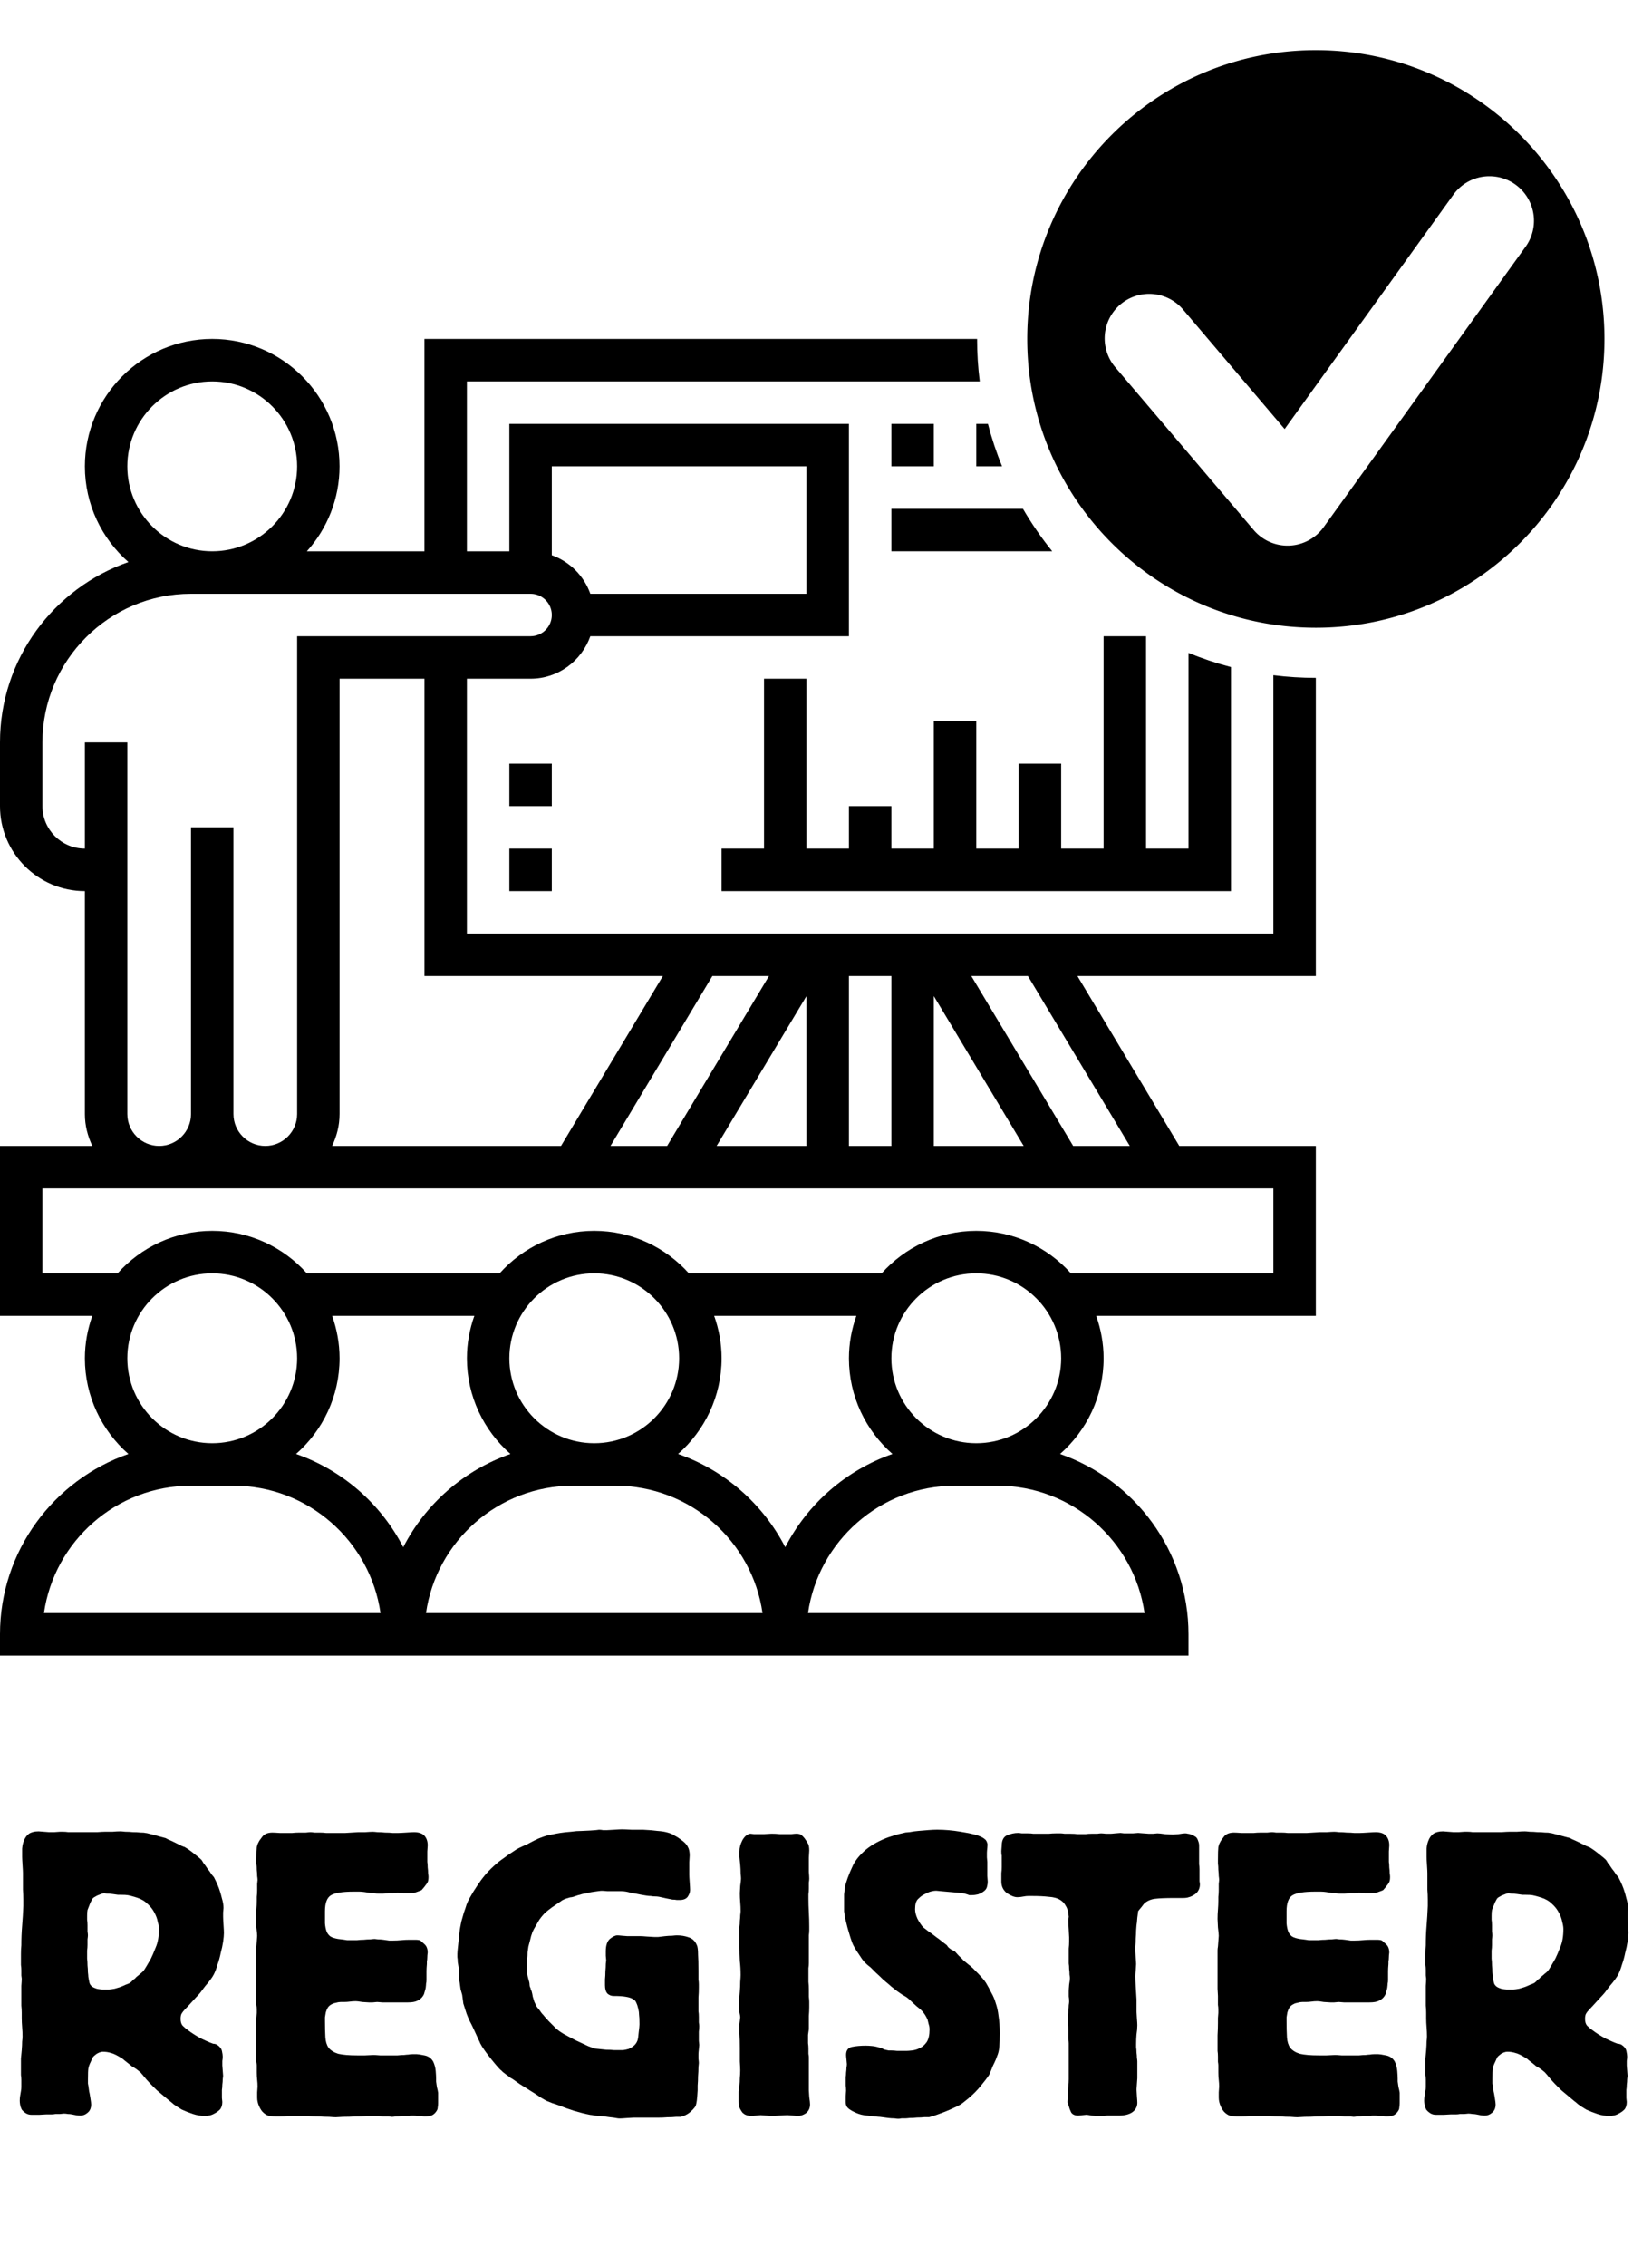 <?xml version="1.0" encoding="UTF-8"?>
<svg width="165.02mm" height="226.19mm" version="1.1" viewBox="0 0 165.02 226.19" xmlns="http://www.w3.org/2000/svg" xmlns:cc="http://creativecommons.org/ns#" xmlns:dc="http://purl.org/dc/elements/1.1/" xmlns:rdf="http://www.w3.org/1999/02/22-rdf-syntax-ns#">
 <g transform="translate(-40.217 -48.767)">
  <g stroke-width=".265" style="font-variant-caps:normal;font-variant-east-asian:normal;font-variant-ligatures:normal;font-variant-numeric:normal" aria-label="REGISTER">
   <path d="m42.309 244.57q0-0.361 0-0.761 0-0.441 0.04-0.841 0-1.002 0.08-1.964t0.12-1.964q0-0.16 0-0.641 0-0.481-0.04-1.002 0-0.521 0-0.962 0-0.481 0-0.681t-0.04-0.801q-0.04-0.601-0.04-0.801 0-0.401 0-0.841 0.04-0.481 0.2-0.842 0.16-0.401 0.481-0.641 0.361-0.24 0.962-0.24 0.12 0 0.521 0.04t0.521 0.04q0.12 0 0.521 0 0.441-0.04 0.561-0.04 0.08 0 0.321 0 0.24 0 0.521 0.04 0.281 0 0.521 0t0.361 0h1.322q0.16 0 0.681 0 0.561-0.04 0.761-0.04 0.321 0 0.761 0 0.481-0.04 0.801-0.04 0.12 0 0.481 0.04 0.361 0 0.761 0.04 0.401 0 0.761 0.04 0.361 0 0.481 0.04 0.12 0 0.401 0.08 0.281 0.08 0.601 0.16 0.321 0.08 0.601 0.16 0.281 0.08 0.441 0.12 0.12 0.08 0.401 0.2 0.281 0.12 0.601 0.281 0.321 0.16 0.561 0.281 0.281 0.12 0.321 0.12 0.481 0.281 0.962 0.681 0.521 0.401 0.721 0.601 0.04 0.04 0.2 0.321 0.2 0.24 0.401 0.561 0.24 0.28 0.401 0.561 0.2 0.24 0.24 0.281 0.04 0.08 0.2 0.401 0.16 0.321 0.321 0.761 0.16 0.441 0.281 0.962 0.16 0.521 0.16 0.962 0 0.08-0.04 0.441 0 0.361 0 0.441 0 0.2 0.04 0.801 0.04 0.601 0.04 0.801 0 0.321-0.08 0.882-0.08 0.521-0.24 1.122-0.12 0.601-0.321 1.162-0.16 0.561-0.361 0.962-0.12 0.24-0.361 0.561-0.24 0.321-0.521 0.641-0.24 0.321-0.481 0.641-0.24 0.281-0.401 0.441-0.521 0.561-0.842 0.922-0.321 0.321-0.481 0.521-0.16 0.2-0.2 0.361-0.04 0.16-0.04 0.361 0 0.441 0.2 0.681 0.24 0.24 0.521 0.441 0.641 0.481 1.322 0.841 0.681 0.321 0.882 0.401 0.2 0.08 0.321 0.12 0.16 0 0.361 0.08 0.441 0.281 0.521 0.641 0.08 0.361 0.08 0.561 0 0.2-0.04 0.441 0 0.24 0 0.441 0 0.12 0.04 0.521t0.04 0.521q0 0.08-0.04 0.361 0 0.24-0.04 0.521 0 0.281-0.04 0.521 0 0.24 0 0.361 0 0.08 0 0.441 0.04 0.321 0.04 0.401 0 0.481-0.24 0.761-0.24 0.24-0.561 0.401-0.281 0.16-0.561 0.2-0.24 0.04-0.321 0.04-0.641 0-1.242-0.2t-1.122-0.441q-0.481-0.281-0.801-0.521-0.321-0.281-0.441-0.361-0.441-0.361-1.242-1.042-0.761-0.721-1.322-1.403-0.08-0.12-0.2-0.24-0.12-0.16-0.24-0.24-0.321-0.281-0.761-0.521-0.08-0.08-0.441-0.361-0.361-0.281-0.441-0.361-0.801-0.521-1.202-0.601-0.361-0.12-0.801-0.12-0.16 0-0.361 0.08-0.16 0.08-0.24 0.12-0.281 0.2-0.401 0.361-0.08 0.16-0.2 0.441-0.2 0.401-0.24 0.681-0.04 0.24-0.04 1.082 0 0.2 0 0.401 0.04 0.16 0.12 0.801 0.04 0.12 0.12 0.641 0.08 0.481 0.08 0.641 0 0.561-0.361 0.842-0.321 0.28-0.721 0.28-0.2 0-0.441-0.04-0.2-0.04-0.401-0.08-0.2-0.04-0.401-0.04-0.2-0.04-0.401-0.04-0.04 0-0.401 0.04-0.361 0-0.441 0-0.2 0.04-0.401 0.04t-0.521 0q-0.16 0-0.721 0.04-0.561 0-0.721 0-0.361 0-0.601-0.16-0.24-0.16-0.401-0.361-0.12-0.24-0.16-0.481-0.04-0.24-0.04-0.401 0-0.24 0.04-0.481 0.04-0.24 0.08-0.481 0.04-0.2 0.04-0.401t0-0.401q0-0.08 0-0.321 0-0.24-0.04-0.481 0-0.28 0-0.481 0-0.24 0-0.361 0-0.401 0-0.801 0.04-0.401 0.08-0.841 0.04-0.521 0.04-0.842 0.04-0.361 0.04-0.521 0-0.441-0.04-0.922t-0.04-0.922q0-0.16 0-0.521t-0.04-0.721q0-0.401 0-0.761t0-0.521q0-0.16 0-0.681 0.04-0.521 0.04-0.721 0-0.08-0.04-0.321 0-0.24 0-0.521t-0.04-0.521q0-0.24 0-0.361zm8.335-6.812q-0.12 0-0.321 0.08t-0.401 0.16q-0.321 0.16-0.441 0.28-0.08 0.12-0.24 0.441-0.2 0.521-0.281 0.721-0.04 0.2-0.04 0.561 0 0.12 0 0.401 0.04 0.24 0.04 0.561 0 0.321 0 0.601 0.04 0.281 0.04 0.401 0 0.12-0.04 0.401 0 0.24 0 0.561 0 0.281-0.04 0.561 0 0.24 0 0.361 0 0.12 0 0.441 0.04 0.321 0.04 0.681 0.04 0.361 0.04 0.681 0.04 0.321 0.04 0.441 0.04 0.281 0.12 0.641 0.12 0.361 0.601 0.521 0.16 0.08 0.641 0.12 0.481 0 0.521 0 0.12 0 0.2 0 0.12 0 0.561-0.08 0.281-0.08 0.401-0.12 0.16-0.04 0.521-0.2 0.16-0.08 0.281-0.12 0.12-0.04 0.281-0.12 0.12-0.08 0.24-0.2 0.12-0.16 0.281-0.24 0.12-0.16 0.24-0.24 0.16-0.12 0.281-0.24 0.281-0.2 0.441-0.441 0.16-0.24 0.641-1.082 0.2-0.401 0.481-1.122 0.321-0.721 0.321-1.843 0-0.281-0.12-0.721-0.08-0.441-0.321-0.882-0.24-0.481-0.681-0.882-0.441-0.441-1.082-0.641-0.641-0.2-0.882-0.24-0.24-0.04-0.681-0.04-0.04 0-0.321 0-0.24-0.04-0.561-0.08-0.281-0.04-0.561-0.04-0.24-0.04-0.24-0.04z" style="font-variant-caps:normal;font-variant-east-asian:normal;font-variant-ligatures:normal;font-variant-numeric:normal"/>
   <path d="m74.687 231.75q0.12 0 0.641-0.04 0.521-0.04 0.681-0.04t0.681 0q0.561-0.04 0.761-0.04 0.12 0 0.481 0.04 0.361 0 0.761 0.04 0.401 0 0.761 0.04 0.361 0 0.521 0 0.2 0 0.801-0.04t0.801-0.04q0.721 0 1.042 0.361 0.321 0.361 0.321 0.962 0 0.12-0.04 0.601 0 0.481 0 0.641 0 0.12 0 0.401 0.04 0.24 0.04 0.561 0.04 0.281 0.04 0.561 0.04 0.24 0.04 0.361 0 0.361-0.08 0.521-0.04 0.12-0.361 0.521-0.16 0.2-0.24 0.281-0.04 0.04-0.281 0.12-0.24 0.08-0.441 0.16-0.2 0.04-0.521 0.04-0.16 0-0.601 0-0.441-0.04-0.601-0.04-0.08 0-0.361 0.04-0.24 0-0.521 0-0.281 0-0.561 0.04-0.24 0-0.361 0-0.281 0-0.441-0.04-0.281 0-0.521-0.04t-0.521-0.08q-0.281-0.04-0.521-0.04-0.24 0-0.521 0-1.683 0-2.284 0.361-0.601 0.361-0.601 1.603 0 0.721 0 1.202 0.04 0.481 0.16 0.801t0.401 0.521q0.281 0.16 0.761 0.24 0.681 0.08 0.882 0.12 0.2 0 0.601 0 0.12 0 0.401 0 0.321-0.04 0.641-0.04 0.361-0.04 0.681-0.04 0.321-0.04 0.441-0.04 0.08 0 0.321 0.04 0.281 0 0.561 0.04 0.321 0.04 0.561 0.08 0.281 0 0.401 0 0.401 0 0.801-0.04t0.801-0.04q0.24 0 0.601 0t0.521 0.08q0.08 0.08 0.401 0.361 0.321 0.281 0.321 0.842-0.04 0.281-0.04 0.481 0 0.2-0.04 0.401 0 0.16 0 0.24-0.04 0.481-0.04 0.721 0 0.24 0 0.882 0 0.24-0.04 0.361 0 0.12-0.04 0.441-0.04 0.2-0.12 0.441-0.04 0.24-0.24 0.481-0.16 0.2-0.481 0.361-0.321 0.16-0.922 0.16h-2.044q-0.12 0-0.521 0-0.401-0.04-0.521-0.04-0.08 0-0.441 0.04-0.321 0-0.401 0-0.12 0-0.641-0.04-0.481-0.08-0.641-0.08-0.321 0-0.601 0.04t-0.601 0.04h-0.321q-0.2 0-0.481 0.08-0.24 0.04-0.361 0.12-0.281 0.12-0.441 0.361-0.12 0.2-0.2 0.481-0.04 0.24-0.08 0.481 0 0.24 0 0.361 0 0.962 0.04 1.643 0.04 0.641 0.321 1.042 0.321 0.401 0.962 0.601 0.681 0.16 1.883 0.16 0.2 0 0.801 0 0.641-0.04 0.842-0.04 0.16 0 0.641 0.04 0.521 0 0.721 0 0.12 0 0.401 0 0.321 0 0.641 0 0.361-0.04 0.641-0.04 0.321-0.04 0.441-0.04 0.2-0.04 0.401-0.04 0.24 0 0.441 0 0.16 0 0.761 0.12 0.601 0.12 0.882 0.641 0.2 0.441 0.24 0.922 0.04 0.481 0.04 0.761v0.281q0.04 0.281 0.08 0.561 0.08 0.281 0.12 0.561v1.042q0 0.2-0.04 0.441 0 0.2-0.16 0.401-0.12 0.2-0.401 0.361-0.281 0.12-0.761 0.12-0.08 0-0.281-0.04-0.16 0-0.361 0-0.2-0.04-0.441-0.04-0.2 0-0.281 0-0.08 0-0.361 0.04-0.24 0-0.561 0-0.321 0.04-0.601 0.04-0.24 0.04-0.361 0.04-0.08 0-0.361-0.04-0.24 0-0.561 0-0.321-0.04-0.601-0.04-0.24 0-0.361 0-0.04 0-0.561 0-0.521 0.04-1.162 0.04-0.681 0.04-1.282 0.04-0.561 0.04-0.721 0.04-0.2 0-0.681-0.04-0.481 0-1.042-0.04-0.561 0-1.082-0.04-0.481 0-0.681 0h-1.282q-0.401 0.04-0.761 0.04t-0.521 0q-0.16 0-0.521-0.04-0.321-0.04-0.641-0.321-0.24-0.2-0.441-0.641-0.2-0.441-0.2-0.882 0-0.12 0-0.521 0.04-0.441 0.04-0.561 0-0.361-0.04-0.681-0.04-0.361-0.04-0.721v-0.721q0-0.12-0.04-0.361 0-0.24 0-0.521 0-0.321-0.04-0.561 0-0.24 0-0.361 0-0.521 0-1.202 0.04-0.681 0.04-1.202 0-0.12 0-0.521 0.04-0.401 0.04-0.521 0-0.08 0-0.321 0-0.24-0.04-0.481 0-0.281 0-0.521 0-0.24 0-0.361 0-0.16-0.04-0.721 0-0.561 0-0.761v-2.765q0-0.2 0-0.321 0-0.16 0.04-0.361 0-0.12 0.04-0.521 0.04-0.441 0.04-0.561 0-0.2-0.08-0.842-0.04-0.641-0.04-0.841 0-0.481 0.04-0.922 0.04-0.481 0.04-0.922 0-0.08 0-0.361 0.04-0.321 0.04-0.641 0-0.361 0-0.641 0.04-0.321 0.04-0.401 0-0.12-0.04-0.401 0-0.281-0.04-0.601 0-0.361-0.04-0.641 0-0.281 0-0.401 0-0.922 0.04-1.242 0.08-0.321 0.16-0.441 0.08-0.2 0.401-0.601 0.321-0.401 1.002-0.401 0.2 0 0.761 0.04 0.561 0 0.761 0 0.12 0 0.441 0 0.321-0.04 0.681-0.04 0.361 0 0.681 0 0.361-0.04 0.481-0.04 0.12 0 0.401 0.04 0.281 0 0.561 0 0.321 0 0.601 0.04 0.281 0 0.401 0z" style="font-variant-caps:normal;font-variant-east-asian:normal;font-variant-ligatures:normal;font-variant-numeric:normal"/>
   <path d="m85.907 243.77q0-0.16 0.04-0.521t0.08-0.761 0.08-0.761 0.08-0.561q0.04-0.2 0.12-0.601 0.12-0.401 0.24-0.841 0.16-0.441 0.281-0.842 0.16-0.401 0.281-0.601 0.401-0.721 0.761-1.242 0.361-0.561 0.761-1.042 0.401-0.481 0.882-0.922 0.521-0.481 1.002-0.801 0.481-0.361 0.801-0.561 0.361-0.24 0.481-0.321 0.281-0.16 0.641-0.321 0.401-0.16 0.681-0.321 0.441-0.24 0.882-0.441 0.481-0.2 0.922-0.321 0.04 0 0.401-0.08 0.361-0.08 0.842-0.16 0.521-0.08 1.082-0.12 0.561-0.08 1.082-0.08 0.2 0 0.842-0.04 0.681-0.04 0.882-0.08 0.2 0 0.401 0.04 0.2 0 0.401 0 0.16 0 0.721-0.04 0.561-0.04 0.761-0.04 0.281 0 0.962 0.04 0.681 0 1.162 0 0.882 0.04 1.443 0.12 0.601 0.04 1.002 0.16 0.441 0.12 0.721 0.321 0.321 0.16 0.681 0.441 0.441 0.321 0.601 0.641 0.2 0.321 0.2 0.882 0 0.16-0.04 0.681 0 0.481 0 0.681v0.561q0 0.2 0.04 0.761 0.04 0.561 0.04 0.761 0 0.321-0.24 0.681-0.24 0.321-0.801 0.321-0.08 0-0.28 0-0.2-0.04-0.441-0.04-0.2-0.04-0.401-0.08-0.16-0.04-0.2-0.04-0.2-0.04-0.361-0.08-0.16-0.04-0.361-0.08-0.2-0.04-0.441-0.04-0.2 0-0.401-0.04-0.2 0-0.441-0.04-0.24-0.04-0.481-0.08l-0.601-0.12q-0.24-0.04-0.481-0.08-0.24-0.08-0.481-0.12-0.24-0.04-0.441-0.04t-0.922 0q-0.08 0-0.481 0-0.401-0.04-0.561-0.04-0.12 0-0.401 0.04-0.281 0.04-0.561 0.08-0.281 0.04-0.521 0.12-0.24 0.04-0.281 0.04-0.2 0.04-0.441 0.12-0.2 0.04-0.401 0.12-0.2 0.08-0.401 0.12-0.16 0-0.361 0.08-0.321 0.08-0.601 0.24-0.24 0.16-0.521 0.361-1.042 0.681-1.403 1.122-0.361 0.401-0.601 0.882-0.16 0.281-0.281 0.481-0.08 0.16-0.16 0.321-0.04 0.16-0.12 0.361-0.04 0.16-0.12 0.481-0.08 0.321-0.16 0.601-0.04 0.24-0.08 0.561 0 0.321-0.04 0.801 0 0.441 0 1.162 0 0.24 0.04 0.401 0.04 0.16 0.08 0.321 0.04 0.12 0.08 0.28 0.04 0.16 0.04 0.321 0 0.12 0.08 0.281 0.04 0.08 0.04 0.16 0.04 0.08 0.08 0.16 0.08 0.281 0.12 0.561 0.08 0.281 0.16 0.521 0.12 0.24 0.24 0.481 0.16 0.2 0.321 0.401 0.12 0.2 0.24 0.321 0.12 0.12 0.24 0.281 0.16 0.16 0.361 0.401 0.2 0.2 0.561 0.561 0.321 0.361 0.922 0.721 0.641 0.361 1.282 0.681 0.681 0.321 1.202 0.561 0.521 0.2 0.641 0.24 0.04 0 0.401 0.04 0.361 0.04 0.761 0.08 0.441 0 0.801 0.04 0.361 0 0.441 0 0.16 0 0.441 0 0.281-0.04 0.561-0.12 0.281-0.12 0.521-0.321 0.24-0.2 0.361-0.521 0.08-0.24 0.12-0.801 0.08-0.601 0.08-0.801 0-0.721-0.04-0.962 0-0.281-0.08-0.601-0.08-0.361-0.2-0.601-0.08-0.24-0.321-0.361-0.24-0.16-0.721-0.24-0.441-0.08-1.242-0.08-0.321 0-0.601-0.24-0.24-0.281-0.24-0.842 0-0.16 0-0.561 0.04-0.401 0.04-0.801 0.04-0.441 0.04-0.761 0.04-0.361 0.04-0.361 0-0.08-0.04-0.441 0-0.361 0-0.441 0-0.882 0.401-1.242 0.441-0.361 0.761-0.361 0.12 0 0.481 0.04 0.401 0.04 0.521 0.04h1.322q0.16 0 0.641 0.04 0.521 0.04 0.681 0.04 0.12 0 0.441 0 0.321-0.04 0.681-0.08 0.361-0.04 0.681-0.04 0.361-0.04 0.481-0.04 0.641 0 1.202 0.2 0.601 0.2 0.842 0.882 0.08 0.281 0.08 0.841 0.04 0.561 0.04 1.643 0 0.08 0 0.321 0 0.24 0 0.521 0.04 0.24 0.04 0.481 0 0.2 0 0.321 0 0.481-0.04 1.002 0 0.481 0 0.962 0 0.12 0 0.401 0.04 0.24 0.04 0.561 0 0.281 0 0.561 0.04 0.24 0.04 0.361 0 0.281-0.04 0.561 0 0.24 0 0.481 0 0.08 0 0.441 0.04 0.321 0.04 0.401 0 0.08-0.04 0.441-0.04 0.361-0.04 0.481 0 0.08 0 0.441 0.04 0.321 0.04 0.441 0 0.04-0.04 0.441 0 0.401-0.04 0.882 0 0.481-0.04 0.922 0 0.401 0 0.481-0.04 0.681-0.08 1.002-0.04 0.321-0.12 0.561-0.2 0.321-0.641 0.681-0.441 0.321-0.882 0.401-0.08 0-0.441 0-0.361 0.04-0.841 0.04-0.481 0.04-0.962 0.04-0.481 0-0.761 0-0.08 0-0.321 0-0.24 0-0.521 0-0.24 0-0.481 0-0.24 0-0.361 0-0.16 0-0.681 0.04-0.481 0.04-0.681 0.04h-0.08q-0.08 0-0.521-0.08-0.401-0.04-0.922-0.12-0.481-0.04-0.922-0.08-0.441-0.08-0.521-0.08-0.801-0.16-1.603-0.401-0.761-0.24-1.563-0.561-0.321-0.12-0.601-0.2-0.281-0.12-0.601-0.24-0.08-0.04-0.561-0.321-0.441-0.321-1.042-0.681-0.561-0.361-1.082-0.681-0.521-0.361-0.681-0.481-0.08-0.04-0.281-0.16-0.16-0.16-0.361-0.281-0.2-0.16-0.361-0.281-0.16-0.16-0.16-0.16-0.08-0.04-0.361-0.361-0.281-0.321-0.601-0.721-0.321-0.401-0.641-0.842t-0.481-0.761q0-0.04-0.2-0.441-0.2-0.441-0.441-0.962-0.24-0.521-0.481-0.962-0.2-0.481-0.24-0.601-0.24-0.721-0.321-1.002-0.04-0.281-0.12-0.882-0.08-0.281-0.16-0.561-0.04-0.281-0.08-0.601-0.08-0.321-0.08-0.641t0-0.641q0-0.08-0.04-0.321-0.04-0.24-0.08-0.481 0-0.281-0.04-0.521 0-0.24 0-0.361z" style="font-variant-caps:normal;font-variant-east-asian:normal;font-variant-ligatures:normal;font-variant-numeric:normal"/>
   <path d="m114.08 241.48q0-0.12 0-0.361 0.04-0.281 0.04-0.601 0.04-0.321 0.04-0.561 0.04-0.281 0.04-0.401 0-0.441-0.04-0.882-0.04-0.481-0.04-0.922 0-0.16 0.04-0.721 0.08-0.561 0.08-0.721 0-0.16-0.04-0.521 0-0.401-0.04-0.841-0.04-0.441-0.08-0.801 0-0.401 0-0.561 0-0.521 0.281-1.082 0.321-0.601 0.801-0.681 0.08 0 0.361 0.04 0.281 0 0.361 0 0.16 0 0.681 0 0.561-0.04 0.721-0.04 0.401 0 0.801 0.04 0.401 0 0.801 0 0.08 0 0.401 0 0.361-0.04 0.481-0.04 0.321 0 0.481 0.12 0.16 0.12 0.321 0.321 0.24 0.321 0.361 0.561 0.12 0.2 0.12 0.681 0 0.16-0.04 0.721 0 0.521 0 0.721 0 0.16 0 0.681 0.04 0.481 0.04 0.681 0 0.12-0.04 0.401 0 0.24 0 0.561 0 0.321-0.04 0.601 0 0.281 0 0.401 0 0.681 0.04 1.403t0.04 1.403q0 0.12 0 0.361t-0.04 0.521q0 0.28 0 0.521t0 0.361v1.523q0 0.08 0 0.361 0 0.24-0.04 0.521 0 0.281 0 0.521t0 0.361 0 0.481q0.04 0.361 0.04 0.761 0 0.361 0 0.721 0.04 0.361 0.04 0.521 0 0.12 0 0.521t-0.04 0.882q0 0.441 0 0.841 0 0.361 0 0.481-0.04 0.28-0.08 0.561 0 0.24 0 0.521 0 0.08 0 0.321 0.04 0.24 0.04 0.521 0 0.281 0 0.521 0.04 0.24 0.04 0.361v3.286q0 0.16 0.04 0.681 0.08 0.521 0.08 0.721 0 0.561-0.401 0.882-0.401 0.281-0.841 0.281-0.08 0-0.481-0.04-0.401-0.04-0.521-0.04-0.2 0-0.801 0.04-0.601 0.04-0.801 0.04-0.12 0-0.561-0.04-0.401-0.04-0.521-0.04-0.08 0-0.441 0.04-0.361 0.04-0.441 0.04-0.641 0-0.962-0.361-0.281-0.401-0.321-0.641-0.04-0.08-0.04-0.441 0-0.401 0-0.441 0-0.321 0-0.561 0.04-0.281 0.08-0.561 0.04-0.401 0.04-0.761 0.04-0.401 0.04-0.801 0-0.24-0.04-0.882 0-0.641 0-1.362 0-0.761-0.04-1.403 0-0.681 0-0.962 0-0.08 0.04-0.321 0.04-0.281 0.04-0.361 0-0.12-0.08-0.481-0.04-0.401-0.04-0.521 0-0.16 0-0.601 0.04-0.441 0.08-0.962 0.04-0.521 0.04-0.962 0.04-0.481 0.04-0.681 0-0.721-0.08-1.403-0.04-0.721-0.04-1.403z" style="font-variant-caps:normal;font-variant-east-asian:normal;font-variant-ligatures:normal;font-variant-numeric:normal"/>
   <path d="m138.84 235.47q0 0.12 0 0.561 0.04 0.441 0.04 0.561 0 0.281-0.08 0.561-0.08 0.281-0.401 0.481-0.16 0.12-0.481 0.24-0.321 0.08-0.641 0.08-0.12 0-0.24 0-0.08-0.04-0.481-0.16-0.16-0.04-0.601-0.08-0.441-0.04-0.922-0.08-0.481-0.04-0.882-0.08-0.401-0.04-0.401-0.04-0.281 0-0.561 0.08-0.281 0.08-0.721 0.321-0.24 0.12-0.561 0.441-0.281 0.281-0.281 1.002 0 0.441 0.24 0.962 0.28 0.521 0.561 0.841 0.16 0.12 0.521 0.401 0.361 0.24 0.761 0.561 0.401 0.281 0.681 0.521 0.321 0.24 0.321 0.24 0.12 0.08 0.2 0.24 0.12 0.12 0.24 0.2 0.08 0.08 0.2 0.12 0.12 0.04 0.24 0.12 0.08 0.08 0.401 0.441 0.361 0.321 0.441 0.441 0.24 0.2 0.481 0.401 0.281 0.2 0.521 0.441 0.681 0.681 0.882 0.922 0.2 0.2 0.401 0.521 0.281 0.481 0.521 0.962 0.281 0.481 0.441 1.042 0.2 0.561 0.281 1.282 0.12 0.721 0.12 1.723 0 0.761-0.04 1.322-0.04 0.561-0.24 1.002 0 0.04-0.12 0.321-0.12 0.281-0.281 0.601-0.12 0.321-0.24 0.601-0.12 0.281-0.12 0.281-0.12 0.2-0.401 0.561t-0.481 0.601q-0.561 0.681-1.242 1.242-0.641 0.521-0.721 0.561 0 0-0.361 0.2-0.361 0.16-0.882 0.401-0.481 0.2-1.042 0.401-0.521 0.2-0.882 0.281-0.12 0-0.481 0-0.321 0.04-0.721 0.04-0.361 0.04-0.721 0.04-0.361 0.04-0.481 0.04-0.2 0-0.361 0-0.16 0.04-0.321 0.04-0.12 0-0.401-0.04-0.281 0-0.601-0.04t-0.601-0.08q-0.281-0.04-0.401-0.04-0.922-0.08-1.443-0.16-0.521-0.08-1.122-0.401-0.441-0.24-0.561-0.441-0.12-0.2-0.12-0.481 0-0.12 0-0.561 0.04-0.441 0.04-0.561 0-0.281-0.04-0.521 0-0.24 0-0.481 0-0.08 0-0.321 0.04-0.24 0.04-0.481 0.04-0.281 0.04-0.481 0.04-0.24 0.04-0.361 0-0.08-0.04-0.441-0.04-0.361-0.04-0.481 0-0.681 0.601-0.801t1.362-0.12q0.281 0 0.681 0.04t0.962 0.24q0.16 0.08 0.281 0.12 0.16 0.04 0.361 0.08 0 0 0.24 0 0.281 0 0.601 0.04 0.321 0 0.601 0t0.361 0q0.16 0 0.521-0.04 0.401-0.04 0.801-0.24 0.401-0.2 0.681-0.601 0.281-0.441 0.281-1.242 0-0.321-0.08-0.521-0.04-0.2-0.12-0.481-0.2-0.441-0.401-0.681-0.16-0.24-0.681-0.641-0.08-0.08-0.441-0.401-0.361-0.361-0.481-0.441-0.08-0.08-0.521-0.321-0.401-0.281-0.521-0.361-0.16-0.12-0.561-0.441-0.361-0.321-0.801-0.681-0.401-0.401-0.761-0.721-0.361-0.361-0.521-0.521-0.281-0.2-0.601-0.521-0.281-0.321-0.521-0.721-0.561-0.801-0.721-1.242-0.16-0.441-0.321-1.002-0.16-0.521-0.24-0.882-0.08-0.361-0.16-0.641-0.04-0.321-0.08-0.601 0-0.281 0-0.641 0-0.641 0-1.042 0.04-0.401 0.08-0.681 0.04-0.281 0.12-0.481 0.08-0.24 0.16-0.481 0.2-0.561 0.561-1.322 0.401-0.761 1.242-1.483 0.481-0.401 1.082-0.721 0.601-0.321 1.162-0.521 0.601-0.2 1.042-0.321 0.481-0.12 0.681-0.16 0.08 0 0.441-0.04 0.401-0.08 0.882-0.12 0.481-0.04 0.962-0.08 0.521-0.04 0.882-0.04 1.122 0 2.324 0.2 1.202 0.2 1.683 0.361 0.561 0.2 0.721 0.361 0.2 0.12 0.281 0.441 0.04 0.08 0 0.441-0.04 0.361-0.04 0.481 0 0.08 0 0.481 0.04 0.361 0.04 0.441z" style="font-variant-caps:normal;font-variant-east-asian:normal;font-variant-ligatures:normal;font-variant-numeric:normal"/>
   <path d="m140.28 233.99q-0.04-0.08-0.04-0.441 0.04-0.401 0.04-0.521 0-0.801 0.521-1.042 0.561-0.24 1.122-0.24 0.12 0 0.361 0.04 0.281 0 0.601 0t0.561 0.04q0.281 0 0.401 0 0.12 0 0.441 0t0.681 0q0.401-0.04 0.721-0.04 0.361 0 0.481 0 0.12 0 0.401 0.04 0.28 0 0.601 0 0.361 0 0.681 0.04 0.321 0 0.441 0 0.12 0 0.361 0 0.281-0.04 0.601-0.04t0.561 0q0.281-0.04 0.401-0.04 0.12 0 0.481 0.04 0.361 0 0.441 0 0.12 0 0.481-0.04 0.401-0.04 0.521-0.04 0.08 0 0.361 0.04 0.321 0 0.401 0 0.08 0 0.481 0 0.401-0.04 0.521-0.04 0.12 0 0.521 0.04 0.441 0.04 0.561 0.04 0.08 0 0.401 0 0.361-0.04 0.441-0.04 0.2 0 0.761 0.08 0.601 0.04 0.801 0.04 0.12 0 0.561-0.04 0.481-0.08 0.641-0.08 0.16 0 0.28 0.04 0.12 0 0.321 0.08 0.24 0.08 0.401 0.2 0.2 0.08 0.321 0.481 0.08 0.2 0.08 0.441 0 0.2 0 1.042 0 0.08 0 0.321 0 0.2 0 0.481 0.04 0.24 0.04 0.481 0 0.2 0 0.321v0.561q0 0.08 0 0.321 0.04 0.24 0.04 0.321 0 0.521-0.361 0.882-0.361 0.321-0.882 0.441-0.2 0.04-0.401 0.04-0.2 0-0.922 0-1.282 0-1.923 0.08t-1.082 0.481q-0.04 0.04-0.28 0.361-0.24 0.281-0.321 0.401 0 0.08-0.08 0.641-0.04 0.561-0.08 0.761 0 0.12-0.04 0.521 0 0.361-0.04 0.801 0 0.401-0.04 0.801 0 0.361 0 0.481 0 0.12 0.04 0.641 0.04 0.481 0.04 0.641 0 0.12-0.04 0.601-0.04 0.441-0.04 0.601 0 0.321 0.04 1.002t0.08 1.322v1.202q0 0.16 0.04 0.681 0.04 0.481 0.04 0.681 0 0.441-0.08 0.922-0.04 0.481-0.04 0.962 0 0.08 0 0.321 0.04 0.24 0.04 0.521 0.04 0.28 0.04 0.521 0.04 0.24 0.04 0.361v1.683q0 0.12-0.04 0.561t-0.04 0.561q0 0.16 0.04 0.681 0.04 0.481 0.04 0.641 0 0.601-0.521 0.962-0.481 0.321-1.362 0.321h-1.122q-0.08 0-0.481 0.04-0.401 0-0.521 0-0.12 0-0.561-0.04-0.401-0.08-0.521-0.08-0.08 0-0.401 0.04-0.321 0.04-0.401 0.04-0.521 0-0.721-0.321-0.16-0.321-0.24-0.641-0.08-0.281-0.12-0.361 0-0.12 0.04-0.441v-0.481q0-0.361 0.04-0.681 0.04-0.361 0.04-0.721v-3.566q0-0.12-0.04-0.481 0-0.361 0-0.721 0-0.401-0.04-0.761 0-0.361 0-0.521 0-0.08 0-0.321 0.04-0.24 0.04-0.481 0.04-0.281 0.04-0.521 0.04-0.24 0.04-0.361 0-0.28-0.04-0.521 0-0.24 0-0.521 0-0.16 0.04-0.641 0.08-0.481 0.08-0.641 0-0.12-0.04-0.361 0-0.281-0.04-0.561 0-0.321-0.04-0.561 0-0.281 0-0.401 0-0.12 0-0.401 0-0.321 0-0.681 0.04-0.361 0.04-0.681 0-0.321 0-0.441 0-0.16-0.04-0.761t-0.04-0.801q0-0.08 0-0.24 0.04-0.2 0.04-0.281 0-0.04-0.04-0.24 0-0.2-0.08-0.441-0.08-0.24-0.24-0.481-0.16-0.28-0.481-0.481-0.441-0.281-1.162-0.321-0.681-0.08-1.643-0.08-0.2 0-0.401 0-0.2 0-0.401 0.04-0.401 0.08-0.681 0.08-0.441 0-1.042-0.401-0.561-0.441-0.561-1.162 0 0 0-0.24 0-0.281 0-0.601 0.04-0.321 0.04-0.601t0-0.401z" style="font-variant-caps:normal;font-variant-east-asian:normal;font-variant-ligatures:normal;font-variant-numeric:normal"/>
   <path d="m170.74 231.75q0.12 0 0.641-0.04 0.521-0.04 0.681-0.04 0.16 0 0.681 0 0.561-0.04 0.761-0.04 0.12 0 0.481 0.04 0.361 0 0.761 0.04 0.401 0 0.761 0.04 0.361 0 0.521 0 0.2 0 0.801-0.04 0.601-0.04 0.801-0.04 0.721 0 1.042 0.361t0.321 0.962q0 0.12-0.04 0.601 0 0.481 0 0.641 0 0.12 0 0.401 0.04 0.24 0.04 0.561 0.04 0.281 0.04 0.561 0.04 0.24 0.04 0.361 0 0.361-0.08 0.521-0.04 0.12-0.361 0.521-0.16 0.2-0.24 0.281-0.04 0.04-0.281 0.12-0.24 0.08-0.441 0.16-0.2 0.04-0.521 0.04-0.16 0-0.601 0-0.441-0.04-0.601-0.04-0.08 0-0.361 0.04-0.24 0-0.521 0t-0.561 0.04q-0.24 0-0.361 0-0.28 0-0.441-0.04-0.281 0-0.521-0.04-0.24-0.04-0.521-0.08-0.281-0.04-0.521-0.04-0.24 0-0.521 0-1.683 0-2.284 0.361-0.601 0.361-0.601 1.603 0 0.721 0 1.202 0.04 0.481 0.16 0.801 0.12 0.321 0.401 0.521 0.281 0.16 0.761 0.24 0.681 0.08 0.882 0.12 0.2 0 0.601 0 0.12 0 0.401 0 0.321-0.04 0.641-0.04 0.361-0.04 0.681-0.04 0.321-0.04 0.441-0.04 0.08 0 0.321 0.04 0.281 0 0.561 0.04 0.321 0.04 0.561 0.08 0.281 0 0.401 0 0.401 0 0.801-0.04t0.801-0.04q0.24 0 0.601 0t0.521 0.08q0.08 0.08 0.401 0.361 0.321 0.281 0.321 0.842-0.04 0.281-0.04 0.481 0 0.2-0.04 0.401 0 0.16 0 0.24-0.04 0.481-0.04 0.721 0 0.24 0 0.882 0 0.24-0.04 0.361 0 0.12-0.04 0.441-0.04 0.2-0.12 0.441-0.04 0.24-0.24 0.481-0.16 0.2-0.481 0.361-0.321 0.16-0.922 0.16h-2.044q-0.12 0-0.521 0-0.401-0.04-0.521-0.04-0.08 0-0.441 0.04-0.321 0-0.401 0-0.12 0-0.641-0.04-0.481-0.08-0.641-0.08-0.321 0-0.601 0.04t-0.601 0.04h-0.321q-0.2 0-0.481 0.08-0.24 0.04-0.361 0.12-0.28 0.12-0.441 0.361-0.12 0.2-0.2 0.481-0.04 0.24-0.08 0.481 0 0.24 0 0.361 0 0.962 0.04 1.643 0.04 0.641 0.321 1.042 0.321 0.401 0.962 0.601 0.681 0.16 1.883 0.16 0.2 0 0.801 0 0.641-0.04 0.842-0.04 0.16 0 0.641 0.04 0.521 0 0.721 0 0.12 0 0.401 0 0.321 0 0.641 0 0.361-0.04 0.641-0.04 0.321-0.04 0.441-0.04 0.2-0.04 0.401-0.04 0.24 0 0.441 0 0.16 0 0.761 0.12 0.601 0.12 0.882 0.641 0.2 0.441 0.24 0.922 0.04 0.481 0.04 0.761v0.281q0.04 0.281 0.08 0.561 0.08 0.281 0.12 0.561v1.042q0 0.2-0.04 0.441 0 0.2-0.16 0.401-0.12 0.2-0.401 0.361-0.281 0.12-0.761 0.12-0.08 0-0.281-0.04-0.16 0-0.361 0-0.2-0.04-0.441-0.04-0.2 0-0.281 0-0.08 0-0.361 0.04-0.24 0-0.561 0-0.321 0.04-0.601 0.04-0.24 0.04-0.361 0.04-0.08 0-0.361-0.04-0.24 0-0.561 0-0.321-0.04-0.601-0.04-0.24 0-0.361 0-0.04 0-0.561 0-0.521 0.04-1.162 0.04-0.681 0.04-1.282 0.04-0.561 0.04-0.721 0.04-0.2 0-0.681-0.04-0.481 0-1.042-0.04-0.561 0-1.082-0.04-0.481 0-0.681 0h-1.282q-0.401 0.04-0.761 0.04t-0.521 0q-0.16 0-0.521-0.04-0.321-0.04-0.641-0.321-0.24-0.2-0.441-0.641-0.2-0.441-0.2-0.882 0-0.12 0-0.521 0.04-0.441 0.04-0.561 0-0.361-0.04-0.681-0.04-0.361-0.04-0.721v-0.721q0-0.12-0.04-0.361 0-0.24 0-0.521 0-0.321-0.04-0.561 0-0.24 0-0.361 0-0.521 0-1.202 0.04-0.681 0.04-1.202 0-0.12 0-0.521 0.04-0.401 0.04-0.521 0-0.08 0-0.321 0-0.24-0.04-0.481 0-0.281 0-0.521 0-0.24 0-0.361 0-0.16-0.04-0.721 0-0.561 0-0.761v-2.765q0-0.2 0-0.321 0-0.16 0.04-0.361 0-0.12 0.04-0.521 0.04-0.441 0.04-0.561 0-0.2-0.08-0.842-0.04-0.641-0.04-0.841 0-0.481 0.04-0.922 0.04-0.481 0.04-0.922 0-0.08 0-0.361 0.04-0.321 0.04-0.641 0-0.361 0-0.641 0.04-0.321 0.04-0.401 0-0.12-0.04-0.401 0-0.281-0.04-0.601 0-0.361-0.04-0.641 0-0.281 0-0.401 0-0.922 0.04-1.242 0.08-0.321 0.16-0.441 0.08-0.2 0.401-0.601 0.321-0.401 1.002-0.401 0.2 0 0.761 0.04 0.561 0 0.761 0 0.12 0 0.441 0 0.321-0.04 0.681-0.04t0.681 0q0.361-0.04 0.481-0.04t0.401 0.04q0.281 0 0.561 0 0.321 0 0.601 0.04 0.28 0 0.401 0z" style="font-variant-caps:normal;font-variant-east-asian:normal;font-variant-ligatures:normal;font-variant-numeric:normal"/>
   <path d="m182.6 244.57q0-0.361 0-0.761 0-0.441 0.04-0.841 0-1.002 0.08-1.964 0.08-0.962 0.12-1.964 0-0.16 0-0.641 0-0.481-0.04-1.002 0-0.521 0-0.962 0-0.481 0-0.681t-0.04-0.801q-0.04-0.601-0.04-0.801 0-0.401 0-0.841 0.04-0.481 0.2-0.842 0.16-0.401 0.481-0.641 0.361-0.24 0.962-0.24 0.12 0 0.521 0.04t0.521 0.04q0.12 0 0.521 0 0.441-0.04 0.561-0.04 0.08 0 0.321 0 0.24 0 0.521 0.04 0.28 0 0.521 0t0.361 0h1.322q0.16 0 0.681 0 0.561-0.04 0.761-0.04 0.321 0 0.761 0 0.481-0.04 0.801-0.04 0.12 0 0.481 0.04 0.361 0 0.761 0.04 0.401 0 0.761 0.04 0.361 0 0.481 0.04 0.12 0 0.401 0.08t0.601 0.16q0.321 0.08 0.601 0.16 0.281 0.08 0.441 0.12 0.12 0.08 0.401 0.2 0.281 0.12 0.601 0.281 0.321 0.16 0.561 0.281 0.281 0.12 0.321 0.12 0.481 0.281 0.962 0.681 0.521 0.401 0.721 0.601 0.04 0.04 0.2 0.321 0.2 0.24 0.401 0.561 0.24 0.28 0.401 0.561 0.2 0.24 0.24 0.281 0.04 0.08 0.2 0.401 0.16 0.321 0.321 0.761 0.16 0.441 0.281 0.962 0.16 0.521 0.16 0.962 0 0.08-0.04 0.441 0 0.361 0 0.441 0 0.2 0.04 0.801 0.04 0.601 0.04 0.801 0 0.321-0.08 0.882-0.08 0.521-0.24 1.122-0.12 0.601-0.321 1.162-0.16 0.561-0.361 0.962-0.12 0.24-0.361 0.561t-0.521 0.641q-0.24 0.321-0.481 0.641-0.24 0.281-0.401 0.441-0.521 0.561-0.842 0.922-0.321 0.321-0.481 0.521-0.16 0.2-0.2 0.361-0.04 0.16-0.04 0.361 0 0.441 0.2 0.681 0.24 0.24 0.521 0.441 0.641 0.481 1.322 0.841 0.681 0.321 0.882 0.401 0.2 0.08 0.321 0.12 0.16 0 0.361 0.08 0.441 0.281 0.521 0.641 0.08 0.361 0.08 0.561 0 0.2-0.04 0.441 0 0.24 0 0.441 0 0.12 0.04 0.521t0.04 0.521q0 0.08-0.04 0.361 0 0.24-0.04 0.521 0 0.281-0.04 0.521 0 0.24 0 0.361 0 0.08 0 0.441 0.04 0.321 0.04 0.401 0 0.481-0.24 0.761-0.24 0.24-0.561 0.401-0.281 0.16-0.561 0.2-0.24 0.04-0.321 0.04-0.641 0-1.242-0.2t-1.122-0.441q-0.481-0.281-0.801-0.521-0.321-0.281-0.441-0.361-0.441-0.361-1.242-1.042-0.761-0.721-1.322-1.403-0.08-0.12-0.2-0.24-0.12-0.16-0.24-0.24-0.321-0.281-0.761-0.521-0.08-0.08-0.441-0.361-0.361-0.281-0.441-0.361-0.801-0.521-1.202-0.601-0.361-0.12-0.801-0.12-0.16 0-0.361 0.08-0.16 0.08-0.24 0.12-0.281 0.2-0.401 0.361-0.08 0.16-0.2 0.441-0.2 0.401-0.24 0.681-0.04 0.24-0.04 1.082 0 0.2 0 0.401 0.04 0.16 0.12 0.801 0.04 0.12 0.12 0.641 0.08 0.481 0.08 0.641 0 0.561-0.361 0.842-0.321 0.28-0.721 0.28-0.2 0-0.441-0.04-0.2-0.04-0.401-0.08-0.2-0.04-0.401-0.04-0.2-0.04-0.401-0.04-0.04 0-0.401 0.04-0.361 0-0.441 0-0.2 0.04-0.401 0.04-0.2 0-0.521 0-0.16 0-0.721 0.04-0.561 0-0.721 0-0.361 0-0.601-0.16-0.24-0.16-0.401-0.361-0.12-0.24-0.16-0.481-0.04-0.24-0.04-0.401 0-0.24 0.04-0.481 0.04-0.24 0.08-0.481 0.04-0.2 0.04-0.401t0-0.401q0-0.08 0-0.321 0-0.24-0.04-0.481 0-0.28 0-0.481 0-0.24 0-0.361 0-0.401 0-0.801 0.04-0.401 0.08-0.841 0.04-0.521 0.04-0.842 0.04-0.361 0.04-0.521 0-0.441-0.04-0.922t-0.04-0.922q0-0.16 0-0.521t-0.04-0.721q0-0.401 0-0.761t0-0.521q0-0.16 0-0.681 0.04-0.521 0.04-0.721 0-0.08-0.04-0.321 0-0.24 0-0.521t-0.04-0.521q0-0.24 0-0.361zm8.335-6.812q-0.12 0-0.321 0.08-0.2 0.08-0.401 0.16-0.321 0.16-0.441 0.28-0.08 0.12-0.24 0.441-0.2 0.521-0.281 0.721-0.04 0.2-0.04 0.561 0 0.12 0 0.401 0.04 0.24 0.04 0.561 0 0.321 0 0.601 0.04 0.281 0.04 0.401 0 0.12-0.04 0.401 0 0.24 0 0.561 0 0.281-0.04 0.561 0 0.24 0 0.361 0 0.12 0 0.441 0.04 0.321 0.04 0.681 0.04 0.361 0.04 0.681 0.04 0.321 0.04 0.441 0.04 0.281 0.12 0.641 0.12 0.361 0.601 0.521 0.16 0.08 0.641 0.12 0.481 0 0.521 0 0.12 0 0.2 0 0.12 0 0.561-0.08 0.281-0.08 0.401-0.12 0.16-0.04 0.521-0.2 0.16-0.08 0.281-0.12 0.12-0.04 0.281-0.12 0.12-0.08 0.24-0.2 0.12-0.16 0.28-0.24 0.12-0.16 0.24-0.24 0.16-0.12 0.281-0.24 0.281-0.2 0.441-0.441 0.16-0.24 0.641-1.082 0.2-0.401 0.481-1.122 0.321-0.721 0.321-1.843 0-0.281-0.12-0.721-0.08-0.441-0.321-0.882-0.24-0.481-0.681-0.882-0.441-0.441-1.082-0.641-0.641-0.2-0.882-0.24-0.24-0.04-0.681-0.04-0.04 0-0.321 0-0.24-0.04-0.561-0.08-0.281-0.04-0.561-0.04-0.24-0.04-0.24-0.04z" style="font-variant-caps:normal;font-variant-east-asian:normal;font-variant-ligatures:normal;font-variant-numeric:normal"/>
  </g>
  <path transform="matrix(.265 0 0 .265 40.217 48.767)" d="m80 127.68c-26.472 0-48 21.528-48 48 0 14.368 6.376 27.249 16.408 36.049-28.128 9.8-48.408 36.519-48.408 67.951v24c0 17.648 14.352 32 32 32v84c0 4.312 1.065 8.352 2.809 12h-34.809v64h34.801c-1.776 5.016-2.801 10.384-2.801 16 0 14.368 6.376 27.249 16.408 36.049-28.128 9.8-48.408 36.519-48.408 67.951v8h144 16 128 16 144v-8c0-31.432-20.28-58.151-48.408-67.951 10.032-8.8 16.408-21.681 16.408-36.049 0-5.616-1.025-10.984-2.801-16h82.801v-64h-51.473l-38.398-64h89.871v-112.32h-0.004c-5.416 0-10.754-0.343-15.996-1.004v97.324h-304v-96h24c10.416 0 19.215-6.712 22.527-16h97.473v-80h-128v48h-16v-64h193.32c-0.661-5.242-1.004-10.58-1.004-15.996v-0.004h-208.32v80h-44.32c7.632-8.504 12.32-19.696 12.32-32 0-26.472-21.528-48-48-48zm0 16c17.648 0 32 14.352 32 32 0 17.648-14.352 32-32 32-17.648 0-32-14.352-32-32 0-17.648 14.352-32 32-32zm256 16v16h16v-16h-16zm32 0v16h9.725c-2.113-5.175-3.901-10.516-5.326-16h-4.398zm-160 16h96v48h-81.473c-2.416-6.776-7.751-12.111-14.527-14.527v-33.473zm128 16v16h60.639c-4.065-5.035-7.758-10.382-11.033-16h-49.605zm-264 32h128c4.408 0 8 3.592 8 8 0 4.408-3.592 8-8 8h-88v180c0 6.616-5.384 12-12 12-6.616 0-12-5.384-12-12v-108h-16v108c0 6.616-5.384 12-12 12s-12-5.384-12-12v-140h-16v40c-8.824 0-16-7.176-16-16v-24c0-30.88 25.12-56 56-56zm344 16v80h-16v-32h-16v32h-16v-48h-16v48h-16v-16h-16v16h-16v-64h-16v64h-16v16h192v-84.398c-5.484-1.425-10.825-3.213-16-5.326v73.725h-16v-80h-16zm-288 16h32v112h89.871l-38.398 64h-86.281c1.744-3.648 2.809-7.688 2.809-12v-164zm64 32v16h16v-16h-16zm0 32v16h16v-16h-16zm76.527 48h21.344l-38.398 64h-21.344l38.398-64zm51.473 0h16v64h-16v-64zm46.129 0h21.344l38.398 64h-21.344l-38.398-64zm-62.129 7.553v56.447h-33.871l33.871-56.447zm48 0 33.871 56.447h-33.871v-56.447zm-336 72.447h464v32h-76.32c-8.792-9.792-21.504-16-35.68-16-14.176 0-26.88 6.208-35.68 16h-72.641c-8.792-9.792-21.504-16-35.68-16-14.176 0-26.88 6.208-35.68 16h-72.641c-8.792-9.792-21.504-16-35.68-16-14.176 0-26.88 6.208-35.68 16h-28.32v-32zm64 32c17.648 0 32 14.352 32 32 0 17.648-14.352 32-32 32-17.648 0-32-14.352-32-32 0-17.648 14.352-32 32-32zm144 0c17.648 0 32 14.352 32 32 0 17.648-14.352 32-32 32s-32-14.352-32-32c0-17.648 14.352-32 32-32zm144 0c17.648 0 32 14.352 32 32 0 17.648-14.352 32-32 32-17.648 0-32-14.352-32-32 0-17.648 14.352-32 32-32zm-242.8 16h53.602c-1.776 5.016-2.801 10.384-2.801 16 0 14.368 6.376 27.249 16.408 36.049-17.544 6.112-32 18.783-40.408 35.111-8.416-16.328-22.872-28.999-40.408-35.111 10.032-8.8 16.408-21.681 16.408-36.049 0-5.616-1.025-10.984-2.801-16zm144 0h53.602c-1.776 5.016-2.801 10.384-2.801 16 0 14.368 6.376 27.249 16.408 36.049-17.544 6.112-32 18.783-40.408 35.111-8.416-16.328-22.872-28.999-40.408-35.111 10.032-8.8 16.408-21.681 16.408-36.049 0-5.616-1.025-10.984-2.801-16zm-197.2 64h16c28.168 0 51.536 20.896 55.432 48h-126.86c3.896-27.104 27.264-48 55.432-48zm144 0h16c28.168 0 51.536 20.896 55.432 48h-126.86c3.896-27.104 27.264-48 55.432-48zm144 0h16c28.168 0 51.536 20.896 55.432 48h-126.86c3.896-27.104 27.264-48 55.432-48z" stroke-width="8"/>
  <path transform="matrix(.265 0 0 .265 40.217 48.767)" d="m496 18.898c-60.08 4.74e-4 -108.78 48.705-108.79 108.79 4.7e-4 60.08 48.705 108.78 108.79 108.79 60.08-4.7e-4 108.78-48.705 108.79-108.79-4.8e-4 -60.08-48.705-108.78-108.79-108.79zm65.209 47.488a16.768 16.768 0 0 1 10.047 3.16 16.768 16.768 0 0 1 3.801 23.408l-76.121 105.64a16.77 16.77 0 0 1-26.377 1.055l-52.16-61.307a16.768 16.768 0 0 1 1.912-23.637 16.768 16.768 0 0 1 23.637 1.904l38.291 45.016 63.609-88.281a16.768 16.768 0 0 1 13.361-6.961z" stop-color="#000000" style="paint-order:stroke markers fill"/>
 </g>
</svg>
